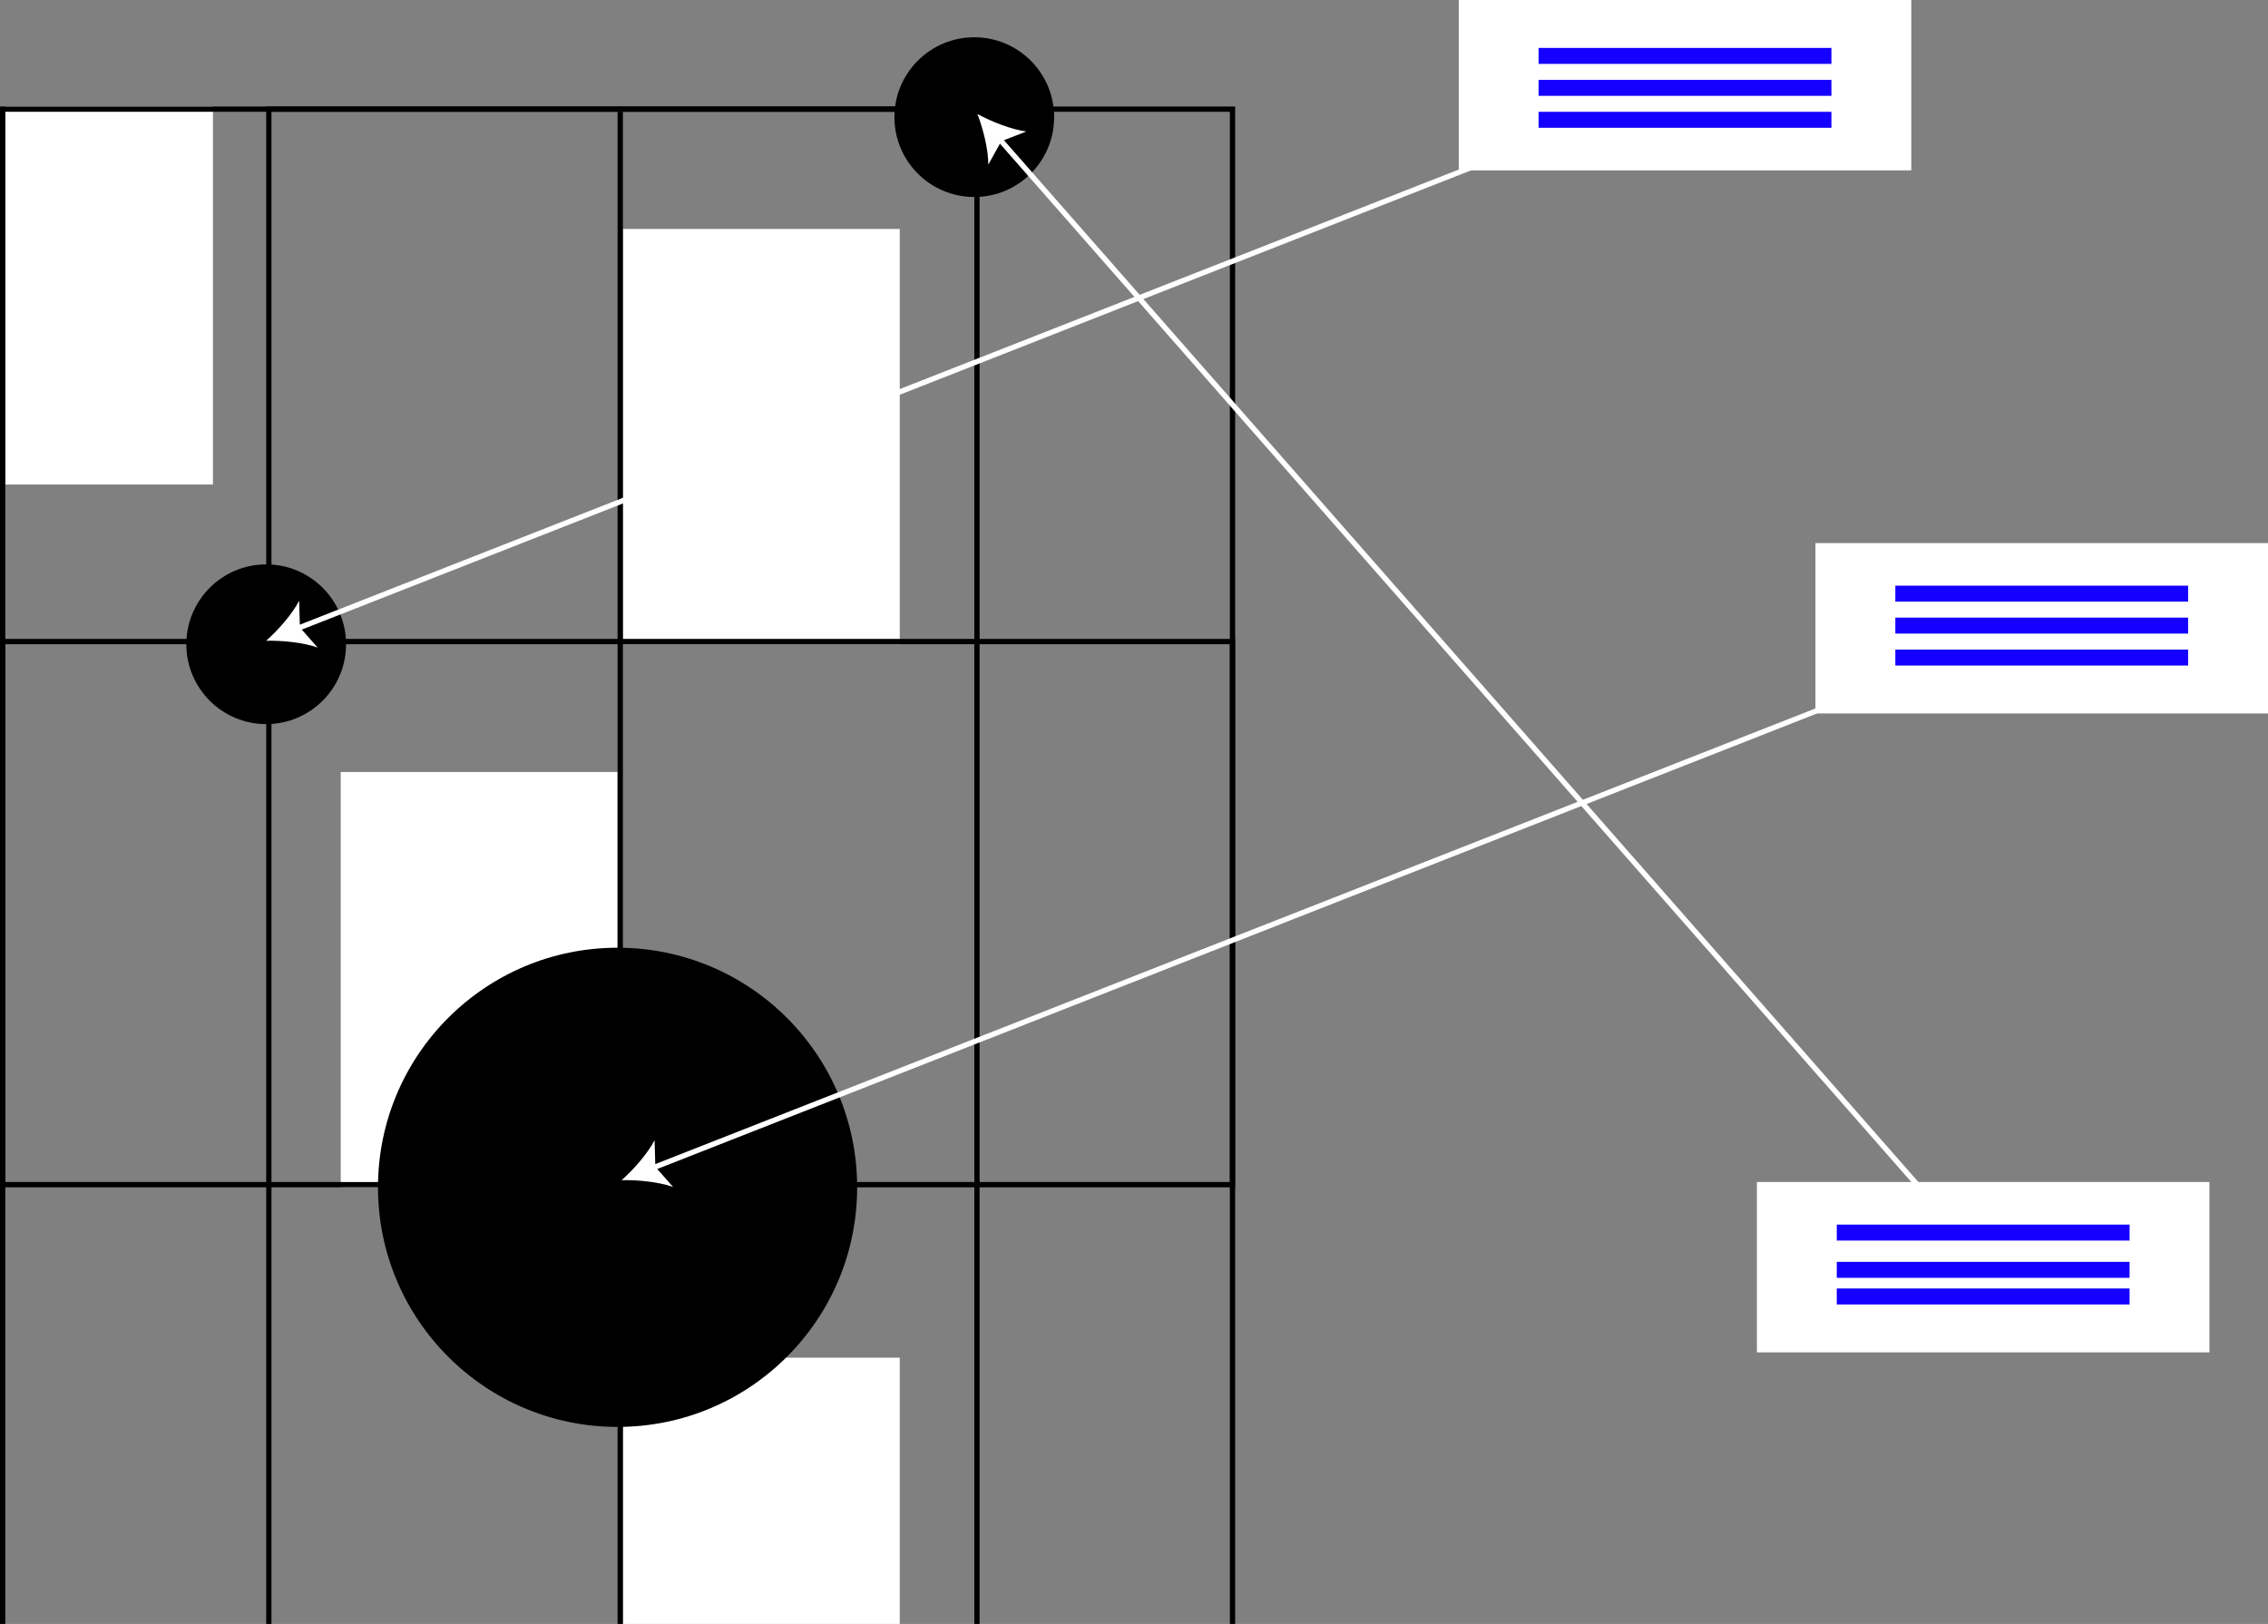 <?xml version="1.0" encoding="UTF-8"?>
<svg width="426px" height="305px" viewBox="0 0 426 305" version="1.1" xmlns="http://www.w3.org/2000/svg" xmlns:xlink="http://www.w3.org/1999/xlink">
    <rect x="0" y="0" width="426" height="305" fill="#808080" stroke="none"/>
    <!-- Generator: Sketch 60.1 (88133) - https://sketch.com -->
    <title>undraw_right_places_h9n3</title>
    <desc>Created with Sketch.</desc>
    <g id="Page-1" stroke="none" stroke-width="1" fill="none" fill-rule="evenodd">
        <g id="HomeV2" transform="translate(-1149, -2679)" fill-rule="nonzero">
            <g id="undraw_right_places_h9n3" transform="translate(960, 2632)">
                <g transform="translate(85, 47)">
                    <rect id="Rectangle" fill="#FFFFFF" x="105" y="20" width="39" height="71"></rect>
                    <rect id="Rectangle" fill="#FFFFFF" x="221" y="255" width="52" height="71"></rect>
                    <rect id="Rectangle" fill="#FFFFFF" x="168" y="145" width="52" height="78"></rect>
                    <rect id="Rectangle" fill="#FFFFFF" x="221" y="43" width="52" height="78"></rect>
                    <path d="M336,326 L104,326 L104,20 L336,20 L336,326 Z M104.994,325.006 L335.006,325.006 L335.006,20.994 L104.994,20.994 L104.994,325.006 Z" id="Shape" fill="#000000"></path>
                    <path d="M288,326 L154,326 L154,20 L288,20 L288,326 Z M154.993,325.005 L287.007,325.005 L287.007,20.995 L154.993,20.995 L154.993,325.005 Z" id="Shape" fill="#000000"></path>
                    <path d="M336,223 L104,223 L104,120 L336,120 L336,223 Z M104.994,222.005 L335.006,222.005 L335.006,120.995 L104.994,120.995 L104.994,222.005 Z" id="Shape" fill="#000000"></path>
                    <circle id="Oval" fill="#000000" cx="154" cy="121" r="15"></circle>
                    <circle id="Oval" fill="#000000" cx="287" cy="22" r="15"></circle>
                    <rect id="Rectangle" fill="#000000" x="220" y="21" width="1" height="305"></rect>
                    <circle id="Oval" fill="#000000" cx="220" cy="223" r="45"></circle>
                    <path d="M488,117.234 L487.634,116.31 L401.312,150.212 L318.763,56.168 L421.237,15.924 L420.871,15 L318.066,55.375 L292.571,26.33 L296.774,24.699 C293.912,24.311 290.251,22.852 287.597,21.418 C288.67,24.229 289.633,28.038 289.637,30.915 L291.82,26.983 L317.081,55.762 L160.316,117.328 L160.188,112.837 C158.859,115.392 156.249,118.336 154,120.343 C157.019,120.282 160.944,120.659 163.666,121.623 L160.682,118.252 L317.778,56.555 L400.328,150.598 L227.08,218.638 L226.952,214.148 C225.622,216.702 223.012,219.646 220.763,221.653 C223.782,221.592 227.707,221.969 230.429,222.933 L227.446,219.562 L401.024,151.392 L476.169,237 L476.92,236.346 L402.009,151.006 L488,117.234 Z" id="Path" fill="#FFFFFF"></path>
                    <rect id="Rectangle" fill="#FFFFFF" x="445" y="102" width="85" height="32"></rect>
                    <rect id="Rectangle" fill="#1500FF" x="460" y="110" width="55" height="3"></rect>
                    <rect id="Rectangle" fill="#1500FF" x="460" y="116" width="55" height="3"></rect>
                    <rect id="Rectangle" fill="#1500FF" x="460" y="122" width="55" height="3"></rect>
                    <rect id="Rectangle" fill="#FFFFFF" x="378" y="0" width="85" height="32"></rect>
                    <rect id="Rectangle" fill="#1500FF" x="393" y="9" width="55" height="3"></rect>
                    <rect id="Rectangle" fill="#1500FF" x="393" y="15" width="55" height="3"></rect>
                    <rect id="Rectangle" fill="#1500FF" x="393" y="21" width="55" height="3"></rect>
                    <rect id="Rectangle" fill="#FFFFFF" x="434" y="222" width="85" height="32"></rect>
                    <rect id="Rectangle" fill="#1500FF" x="449" y="230" width="55" height="3"></rect>
                    <rect id="Rectangle" fill="#1500FF" x="449" y="237" width="55" height="3"></rect>
                    <rect id="Rectangle" fill="#1500FF" x="449" y="242" width="55" height="3"></rect>
                </g>
            </g>
        </g>
    </g>
</svg>